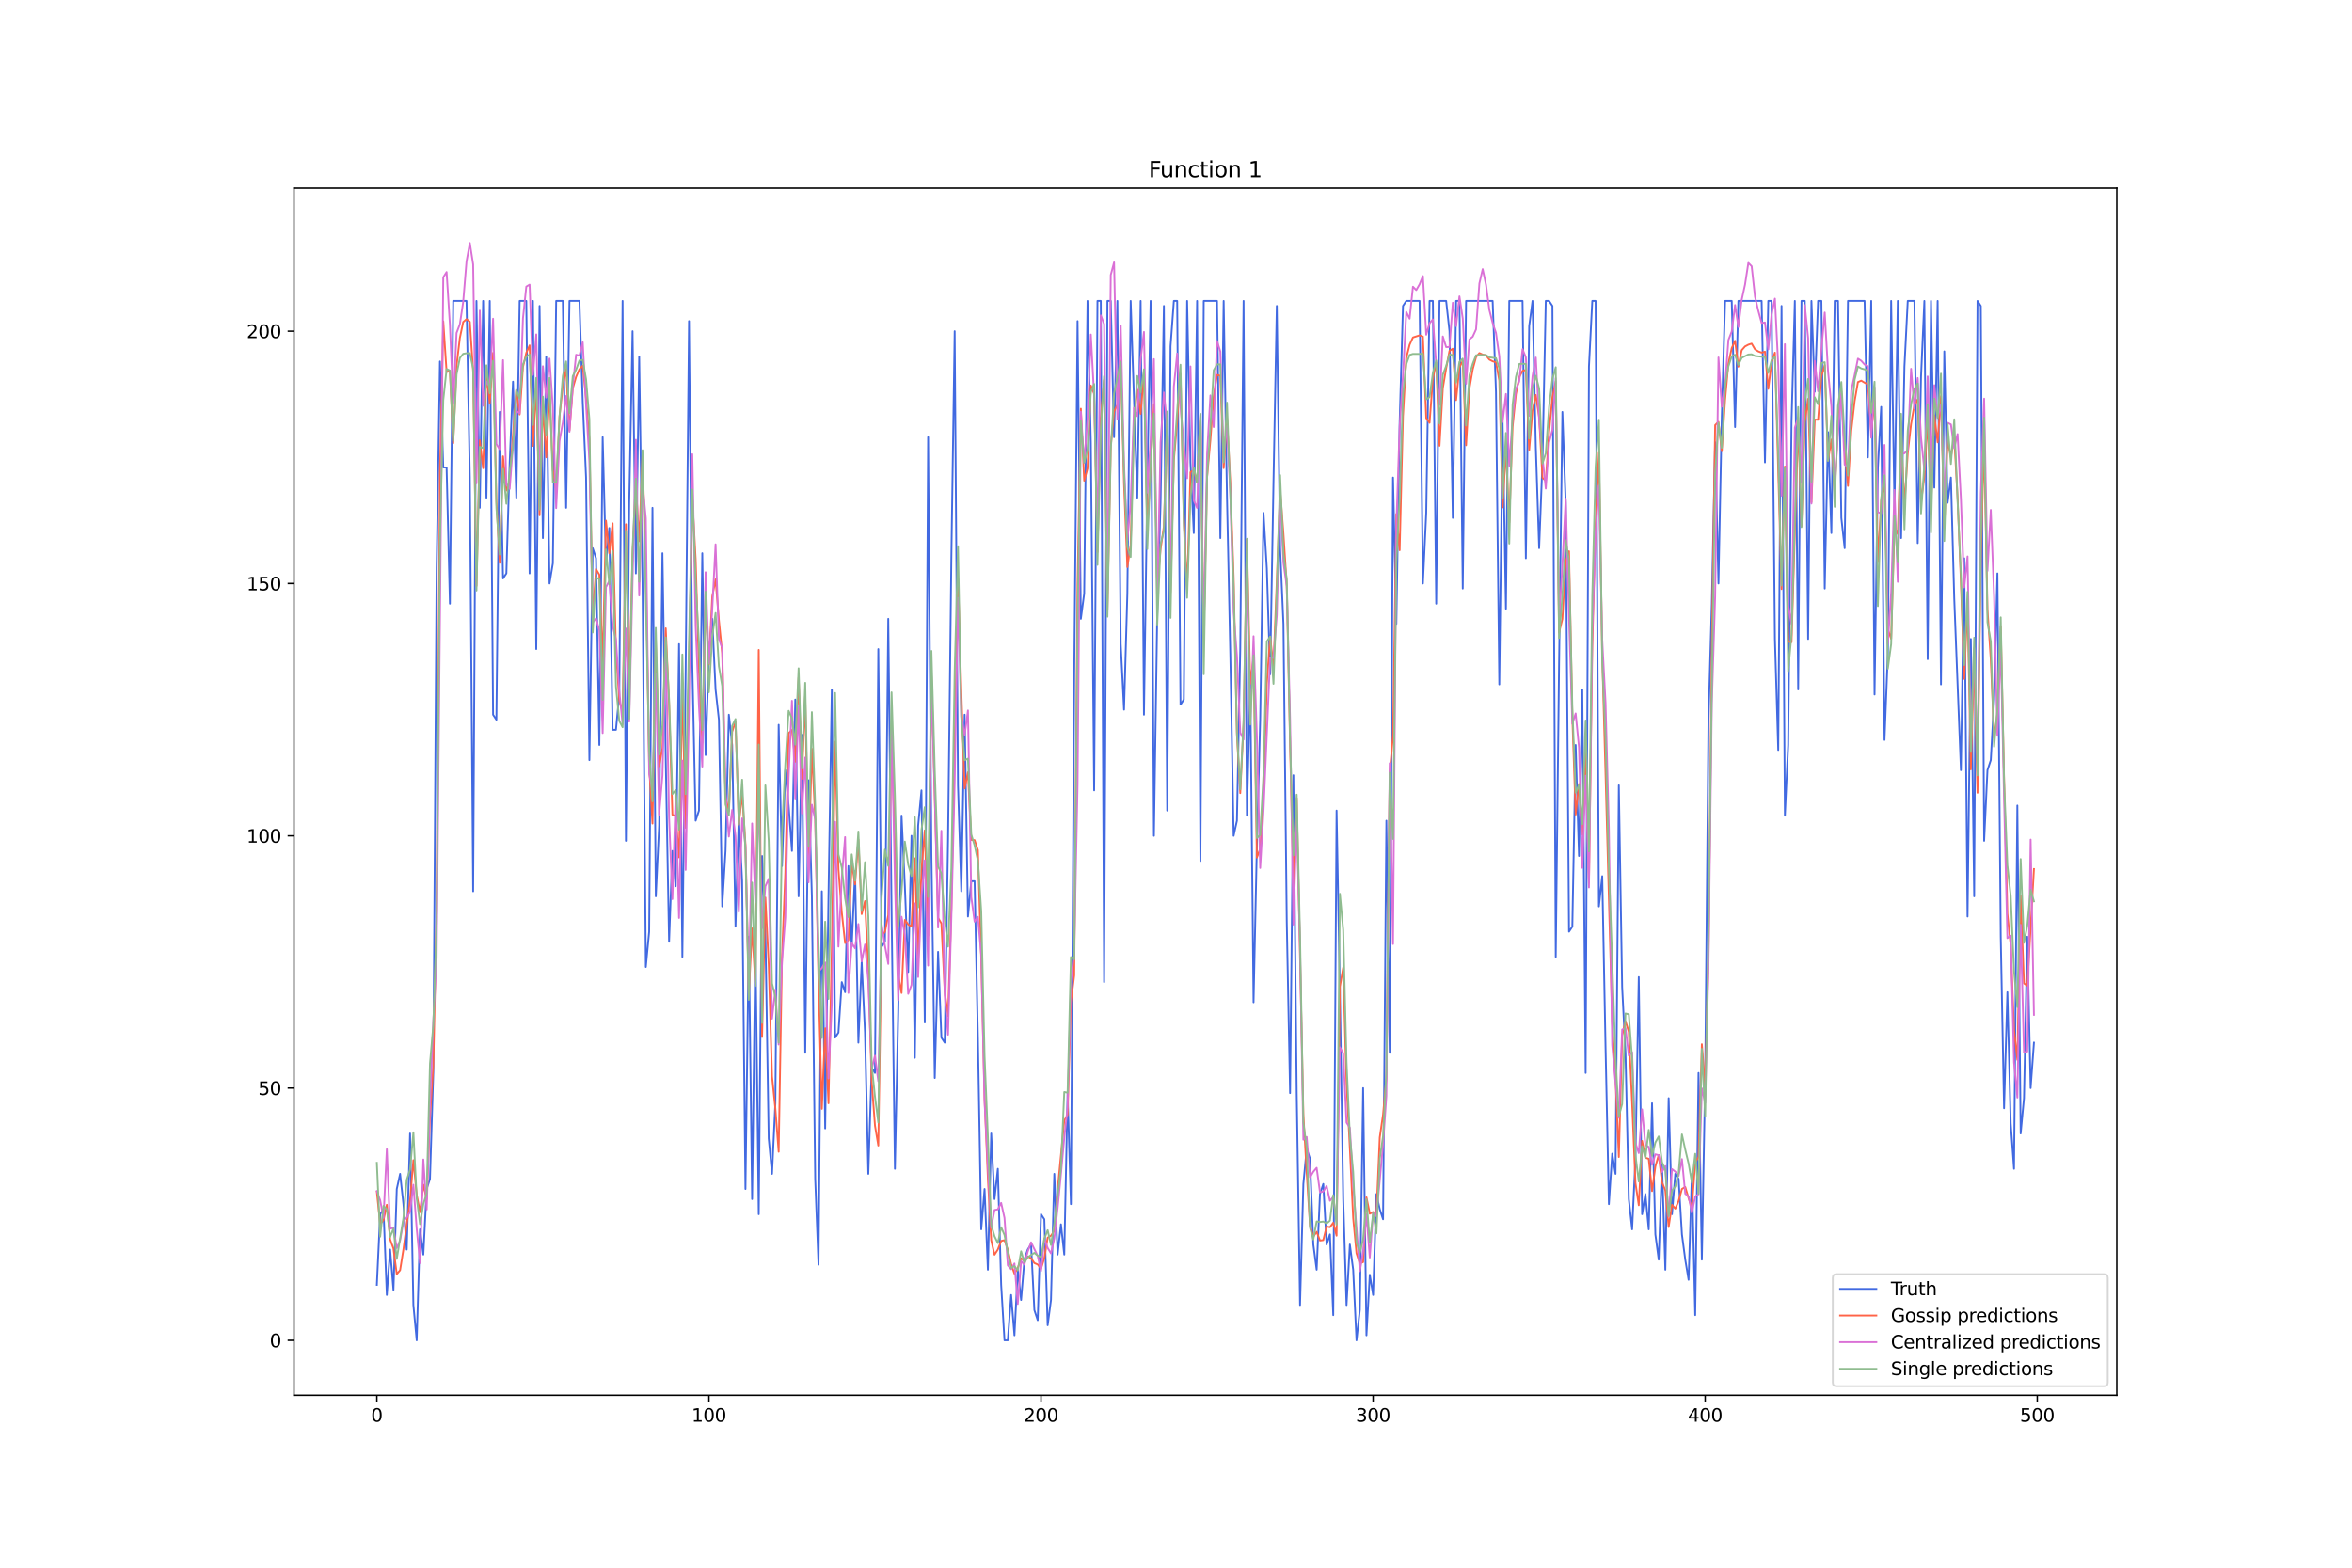 <?xml version="1.0" encoding="utf-8" standalone="no"?>
<!DOCTYPE svg PUBLIC "-//W3C//DTD SVG 1.1//EN"
  "http://www.w3.org/Graphics/SVG/1.1/DTD/svg11.dtd">
<svg xmlns:xlink="http://www.w3.org/1999/xlink" width="1296pt" height="864pt" viewBox="0 0 1296 864" xmlns="http://www.w3.org/2000/svg" version="1.1">
 <defs>
  <style type="text/css">*{stroke-linejoin: round; stroke-linecap: butt}</style>
 </defs>
 <g id="figure_1">
  <g id="patch_1">
   <path d="M 0 864 
L 1296 864 
L 1296 0 
L 0 0 
z
" style="fill: #ffffff"/>
  </g>
  <g id="axes_1">
   <g id="patch_2">
    <path d="M 162 768.96 
L 1166.4 768.96 
L 1166.4 103.68 
L 162 103.68 
z
" style="fill: #ffffff"/>
   </g>
   <g id="matplotlib.axis_1">
    <g id="xtick_1">
     <g id="line2d_1">
      <defs>
       <path id="m5889577399" d="M 0 0 
L 0 3.5 
" style="stroke: #000000; stroke-width: 0.8"/>
      </defs>
      <g>
       <use xlink:href="#m5889577399" x="207.655" y="768.96" style="stroke: #000000; stroke-width: 0.8"/>
      </g>
     </g>
     <g id="text_1">
      <!-- 0 -->
      <g transform="translate(204.473 783.558) scale(0.1 -0.1)">
       <defs>
        <path id="DejaVuSans-30" d="M 2034 4250 
Q 1547 4250 1301 3770 
Q 1056 3291 1056 2328 
Q 1056 1369 1301 889 
Q 1547 409 2034 409 
Q 2525 409 2770 889 
Q 3016 1369 3016 2328 
Q 3016 3291 2770 3770 
Q 2525 4250 2034 4250 
z
M 2034 4750 
Q 2819 4750 3233 4129 
Q 3647 3509 3647 2328 
Q 3647 1150 3233 529 
Q 2819 -91 2034 -91 
Q 1250 -91 836 529 
Q 422 1150 422 2328 
Q 422 3509 836 4129 
Q 1250 4750 2034 4750 
z
" transform="scale(0.016)"/>
       </defs>
       <use xlink:href="#DejaVuSans-30"/>
      </g>
     </g>
    </g>
    <g id="xtick_2">
     <g id="line2d_2">
      <g>
       <use xlink:href="#m5889577399" x="390.639" y="768.96" style="stroke: #000000; stroke-width: 0.8"/>
      </g>
     </g>
     <g id="text_2">
      <!-- 100 -->
      <g transform="translate(381.095 783.558) scale(0.1 -0.1)">
       <defs>
        <path id="DejaVuSans-31" d="M 794 531 
L 1825 531 
L 1825 4091 
L 703 3866 
L 703 4441 
L 1819 4666 
L 2450 4666 
L 2450 531 
L 3481 531 
L 3481 0 
L 794 0 
L 794 531 
z
" transform="scale(0.016)"/>
       </defs>
       <use xlink:href="#DejaVuSans-31"/>
       <use xlink:href="#DejaVuSans-30" x="63.623"/>
       <use xlink:href="#DejaVuSans-30" x="127.246"/>
      </g>
     </g>
    </g>
    <g id="xtick_3">
     <g id="line2d_3">
      <g>
       <use xlink:href="#m5889577399" x="573.623" y="768.96" style="stroke: #000000; stroke-width: 0.8"/>
      </g>
     </g>
     <g id="text_3">
      <!-- 200 -->
      <g transform="translate(564.079 783.558) scale(0.1 -0.1)">
       <defs>
        <path id="DejaVuSans-32" d="M 1228 531 
L 3431 531 
L 3431 0 
L 469 0 
L 469 531 
Q 828 903 1448 1529 
Q 2069 2156 2228 2338 
Q 2531 2678 2651 2914 
Q 2772 3150 2772 3378 
Q 2772 3750 2511 3984 
Q 2250 4219 1831 4219 
Q 1534 4219 1204 4116 
Q 875 4013 500 3803 
L 500 4441 
Q 881 4594 1212 4672 
Q 1544 4750 1819 4750 
Q 2544 4750 2975 4387 
Q 3406 4025 3406 3419 
Q 3406 3131 3298 2873 
Q 3191 2616 2906 2266 
Q 2828 2175 2409 1742 
Q 1991 1309 1228 531 
z
" transform="scale(0.016)"/>
       </defs>
       <use xlink:href="#DejaVuSans-32"/>
       <use xlink:href="#DejaVuSans-30" x="63.623"/>
       <use xlink:href="#DejaVuSans-30" x="127.246"/>
      </g>
     </g>
    </g>
    <g id="xtick_4">
     <g id="line2d_4">
      <g>
       <use xlink:href="#m5889577399" x="756.607" y="768.96" style="stroke: #000000; stroke-width: 0.8"/>
      </g>
     </g>
     <g id="text_4">
      <!-- 300 -->
      <g transform="translate(747.063 783.558) scale(0.1 -0.1)">
       <defs>
        <path id="DejaVuSans-33" d="M 2597 2516 
Q 3050 2419 3304 2112 
Q 3559 1806 3559 1356 
Q 3559 666 3084 287 
Q 2609 -91 1734 -91 
Q 1441 -91 1130 -33 
Q 819 25 488 141 
L 488 750 
Q 750 597 1062 519 
Q 1375 441 1716 441 
Q 2309 441 2620 675 
Q 2931 909 2931 1356 
Q 2931 1769 2642 2001 
Q 2353 2234 1838 2234 
L 1294 2234 
L 1294 2753 
L 1863 2753 
Q 2328 2753 2575 2939 
Q 2822 3125 2822 3475 
Q 2822 3834 2567 4026 
Q 2313 4219 1838 4219 
Q 1578 4219 1281 4162 
Q 984 4106 628 3988 
L 628 4550 
Q 988 4650 1302 4700 
Q 1616 4750 1894 4750 
Q 2613 4750 3031 4423 
Q 3450 4097 3450 3541 
Q 3450 3153 3228 2886 
Q 3006 2619 2597 2516 
z
" transform="scale(0.016)"/>
       </defs>
       <use xlink:href="#DejaVuSans-33"/>
       <use xlink:href="#DejaVuSans-30" x="63.623"/>
       <use xlink:href="#DejaVuSans-30" x="127.246"/>
      </g>
     </g>
    </g>
    <g id="xtick_5">
     <g id="line2d_5">
      <g>
       <use xlink:href="#m5889577399" x="939.591" y="768.96" style="stroke: #000000; stroke-width: 0.8"/>
      </g>
     </g>
     <g id="text_5">
      <!-- 400 -->
      <g transform="translate(930.047 783.558) scale(0.1 -0.1)">
       <defs>
        <path id="DejaVuSans-34" d="M 2419 4116 
L 825 1625 
L 2419 1625 
L 2419 4116 
z
M 2253 4666 
L 3047 4666 
L 3047 1625 
L 3713 1625 
L 3713 1100 
L 3047 1100 
L 3047 0 
L 2419 0 
L 2419 1100 
L 313 1100 
L 313 1709 
L 2253 4666 
z
" transform="scale(0.016)"/>
       </defs>
       <use xlink:href="#DejaVuSans-34"/>
       <use xlink:href="#DejaVuSans-30" x="63.623"/>
       <use xlink:href="#DejaVuSans-30" x="127.246"/>
      </g>
     </g>
    </g>
    <g id="xtick_6">
     <g id="line2d_6">
      <g>
       <use xlink:href="#m5889577399" x="1122.575" y="768.96" style="stroke: #000000; stroke-width: 0.8"/>
      </g>
     </g>
     <g id="text_6">
      <!-- 500 -->
      <g transform="translate(1113.032 783.558) scale(0.1 -0.1)">
       <defs>
        <path id="DejaVuSans-35" d="M 691 4666 
L 3169 4666 
L 3169 4134 
L 1269 4134 
L 1269 2991 
Q 1406 3038 1543 3061 
Q 1681 3084 1819 3084 
Q 2600 3084 3056 2656 
Q 3513 2228 3513 1497 
Q 3513 744 3044 326 
Q 2575 -91 1722 -91 
Q 1428 -91 1123 -41 
Q 819 9 494 109 
L 494 744 
Q 775 591 1075 516 
Q 1375 441 1709 441 
Q 2250 441 2565 725 
Q 2881 1009 2881 1497 
Q 2881 1984 2565 2268 
Q 2250 2553 1709 2553 
Q 1456 2553 1204 2497 
Q 953 2441 691 2322 
L 691 4666 
z
" transform="scale(0.016)"/>
       </defs>
       <use xlink:href="#DejaVuSans-35"/>
       <use xlink:href="#DejaVuSans-30" x="63.623"/>
       <use xlink:href="#DejaVuSans-30" x="127.246"/>
      </g>
     </g>
    </g>
   </g>
   <g id="matplotlib.axis_2">
    <g id="ytick_1">
     <g id="line2d_7">
      <defs>
       <path id="m656c4013e8" d="M 0 0 
L -3.5 0 
" style="stroke: #000000; stroke-width: 0.8"/>
      </defs>
      <g>
       <use xlink:href="#m656c4013e8" x="162" y="738.72" style="stroke: #000000; stroke-width: 0.8"/>
      </g>
     </g>
     <g id="text_7">
      <!-- 0 -->
      <g transform="translate(148.637 742.519) scale(0.1 -0.1)">
       <use xlink:href="#DejaVuSans-30"/>
      </g>
     </g>
    </g>
    <g id="ytick_2">
     <g id="line2d_8">
      <g>
       <use xlink:href="#m656c4013e8" x="162" y="599.674" style="stroke: #000000; stroke-width: 0.8"/>
      </g>
     </g>
     <g id="text_8">
      <!-- 50 -->
      <g transform="translate(142.275 603.474) scale(0.1 -0.1)">
       <use xlink:href="#DejaVuSans-35"/>
       <use xlink:href="#DejaVuSans-30" x="63.623"/>
      </g>
     </g>
    </g>
    <g id="ytick_3">
     <g id="line2d_9">
      <g>
       <use xlink:href="#m656c4013e8" x="162" y="460.629" style="stroke: #000000; stroke-width: 0.8"/>
      </g>
     </g>
     <g id="text_9">
      <!-- 100 -->
      <g transform="translate(135.912 464.428) scale(0.1 -0.1)">
       <use xlink:href="#DejaVuSans-31"/>
       <use xlink:href="#DejaVuSans-30" x="63.623"/>
       <use xlink:href="#DejaVuSans-30" x="127.246"/>
      </g>
     </g>
    </g>
    <g id="ytick_4">
     <g id="line2d_10">
      <g>
       <use xlink:href="#m656c4013e8" x="162" y="321.583" style="stroke: #000000; stroke-width: 0.8"/>
      </g>
     </g>
     <g id="text_10">
      <!-- 150 -->
      <g transform="translate(135.912 325.382) scale(0.1 -0.1)">
       <use xlink:href="#DejaVuSans-31"/>
       <use xlink:href="#DejaVuSans-35" x="63.623"/>
       <use xlink:href="#DejaVuSans-30" x="127.246"/>
      </g>
     </g>
    </g>
    <g id="ytick_5">
     <g id="line2d_11">
      <g>
       <use xlink:href="#m656c4013e8" x="162" y="182.537" style="stroke: #000000; stroke-width: 0.8"/>
      </g>
     </g>
     <g id="text_11">
      <!-- 200 -->
      <g transform="translate(135.912 186.337) scale(0.1 -0.1)">
       <use xlink:href="#DejaVuSans-32"/>
       <use xlink:href="#DejaVuSans-30" x="63.623"/>
       <use xlink:href="#DejaVuSans-30" x="127.246"/>
      </g>
     </g>
    </g>
   </g>
   <g id="line2d_12">
    <path d="M 207.655 708.13 
L 209.484 669.197 
L 211.314 666.416 
L 213.144 713.692 
L 214.974 688.664 
L 216.804 710.911 
L 218.634 655.293 
L 220.463 646.95 
L 222.293 663.635 
L 224.123 688.664 
L 225.953 624.703 
L 227.783 719.254 
L 229.613 738.72 
L 231.442 677.54 
L 233.272 691.444 
L 235.102 655.293 
L 236.932 649.731 
L 238.762 591.332 
L 240.592 313.24 
L 242.422 199.223 
L 244.251 257.622 
L 246.081 257.622 
L 247.911 332.707 
L 249.741 165.852 
L 257.06 165.852 
L 258.89 263.184 
L 260.72 491.219 
L 262.55 165.852 
L 264.38 279.869 
L 266.209 165.852 
L 268.039 274.307 
L 269.869 165.852 
L 271.699 393.887 
L 273.529 396.668 
L 275.359 227.032 
L 277.189 318.802 
L 279.018 316.021 
L 280.848 254.841 
L 282.678 210.346 
L 284.508 274.307 
L 286.338 165.852 
L 289.997 165.852 
L 291.827 316.021 
L 293.657 165.852 
L 295.487 357.735 
L 297.317 168.633 
L 299.147 296.555 
L 300.976 196.442 
L 302.806 321.583 
L 304.636 310.459 
L 306.466 165.852 
L 310.126 165.852 
L 311.956 279.869 
L 313.785 165.852 
L 319.275 165.852 
L 321.105 221.47 
L 322.935 263.184 
L 324.764 418.915 
L 326.594 302.117 
L 328.424 307.678 
L 330.254 410.572 
L 332.084 240.937 
L 333.914 310.459 
L 335.743 290.993 
L 337.573 402.229 
L 339.403 402.229 
L 341.233 382.763 
L 343.063 165.852 
L 344.893 463.41 
L 346.723 277.088 
L 348.552 182.537 
L 350.382 316.021 
L 352.212 196.442 
L 354.042 321.583 
L 355.872 532.932 
L 357.702 513.466 
L 359.531 279.869 
L 361.361 494 
L 363.191 455.067 
L 365.021 304.898 
L 366.851 418.915 
L 368.681 519.028 
L 370.51 468.971 
L 372.34 488.438 
L 374.17 354.954 
L 376 527.371 
L 377.83 368.859 
L 379.66 176.976 
L 381.489 366.078 
L 383.319 452.286 
L 385.149 446.724 
L 386.979 304.898 
L 388.809 416.134 
L 390.639 360.516 
L 392.469 341.049 
L 394.298 379.982 
L 396.128 396.668 
L 397.958 499.561 
L 399.788 468.971 
L 401.618 393.887 
L 403.448 410.572 
L 405.277 510.685 
L 407.107 449.505 
L 408.937 485.657 
L 410.767 655.293 
L 412.597 516.247 
L 414.427 660.854 
L 416.256 519.028 
L 418.086 669.197 
L 419.916 471.752 
L 421.746 513.466 
L 423.576 627.483 
L 425.406 646.95 
L 427.236 608.017 
L 429.065 399.449 
L 430.895 477.314 
L 432.725 424.477 
L 434.555 443.943 
L 436.385 468.971 
L 438.215 385.544 
L 440.044 494 
L 441.874 405.01 
L 443.704 580.208 
L 445.534 430.039 
L 447.364 494 
L 449.194 649.731 
L 451.023 697.006 
L 452.853 491.219 
L 454.683 621.922 
L 456.513 494 
L 458.343 379.982 
L 460.173 571.865 
L 462.003 569.084 
L 463.832 541.275 
L 465.662 546.837 
L 467.492 477.314 
L 469.322 521.809 
L 471.152 480.095 
L 472.982 574.646 
L 474.811 530.152 
L 476.641 569.084 
L 478.471 646.95 
L 480.301 588.551 
L 482.131 591.332 
L 483.961 357.735 
L 485.79 521.809 
L 487.62 519.028 
L 489.45 341.049 
L 491.28 502.342 
L 493.11 644.169 
L 494.94 557.961 
L 496.77 449.505 
L 498.599 488.438 
L 500.429 535.713 
L 502.259 460.629 
L 504.089 582.989 
L 505.919 455.067 
L 507.749 435.6 
L 509.578 563.522 
L 511.408 240.937 
L 513.238 471.752 
L 515.068 594.113 
L 516.898 524.59 
L 518.728 571.865 
L 520.557 574.646 
L 522.387 463.41 
L 524.217 307.678 
L 526.047 182.537 
L 527.877 432.82 
L 529.707 491.219 
L 531.536 393.887 
L 533.366 505.123 
L 535.196 485.657 
L 537.026 485.657 
L 538.856 571.865 
L 540.686 677.54 
L 542.516 655.293 
L 544.345 699.787 
L 546.175 624.703 
L 548.005 660.854 
L 549.835 644.169 
L 551.665 708.13 
L 553.495 738.72 
L 555.324 738.72 
L 557.154 713.692 
L 558.984 735.939 
L 560.814 699.787 
L 562.644 716.473 
L 564.474 694.225 
L 566.303 688.664 
L 568.133 685.883 
L 569.963 722.035 
L 571.793 727.596 
L 573.623 669.197 
L 575.453 671.978 
L 577.283 730.377 
L 579.112 716.473 
L 580.942 646.95 
L 582.772 691.444 
L 584.602 674.759 
L 586.432 691.444 
L 588.262 602.455 
L 590.091 663.635 
L 591.921 371.639 
L 593.751 176.976 
L 595.581 341.049 
L 597.411 327.145 
L 599.241 165.852 
L 601.07 243.717 
L 602.9 435.6 
L 604.73 165.852 
L 606.56 165.852 
L 608.39 541.275 
L 610.22 165.852 
L 612.05 165.852 
L 613.879 240.937 
L 615.709 165.852 
L 617.539 354.954 
L 619.369 391.106 
L 621.199 327.145 
L 623.029 165.852 
L 626.688 274.307 
L 628.518 165.852 
L 630.348 393.887 
L 632.178 265.965 
L 634.008 165.852 
L 635.837 460.629 
L 637.667 338.268 
L 639.497 277.088 
L 641.327 168.633 
L 643.157 446.724 
L 644.987 190.88 
L 646.817 165.852 
L 648.646 165.852 
L 650.476 388.325 
L 652.306 385.544 
L 654.136 165.852 
L 655.966 254.841 
L 657.796 293.774 
L 659.625 165.852 
L 661.455 474.533 
L 663.285 165.852 
L 670.604 165.852 
L 672.434 296.555 
L 674.264 165.852 
L 676.094 274.307 
L 677.924 360.516 
L 679.754 460.629 
L 681.583 452.286 
L 683.413 357.735 
L 685.243 165.852 
L 687.073 449.505 
L 688.903 374.42 
L 690.733 552.399 
L 692.563 466.191 
L 694.392 396.668 
L 696.222 282.65 
L 698.052 313.24 
L 699.882 371.639 
L 701.712 265.965 
L 703.542 168.633 
L 705.371 302.117 
L 707.201 343.83 
L 709.031 507.904 
L 710.861 602.455 
L 712.691 427.258 
L 714.521 602.455 
L 716.35 719.254 
L 718.18 652.512 
L 720.01 633.045 
L 721.84 638.607 
L 723.67 685.883 
L 725.5 699.787 
L 727.33 658.074 
L 729.159 652.512 
L 730.989 685.883 
L 732.819 680.321 
L 734.649 724.815 
L 736.479 446.724 
L 738.309 546.837 
L 740.138 660.854 
L 741.968 719.254 
L 743.798 685.883 
L 745.628 699.787 
L 747.458 738.72 
L 749.288 722.035 
L 751.117 599.674 
L 752.947 735.939 
L 754.777 702.568 
L 756.607 713.692 
L 758.437 658.074 
L 760.267 666.416 
L 762.097 671.978 
L 763.926 452.286 
L 765.756 580.208 
L 767.586 263.184 
L 769.416 343.83 
L 771.246 232.594 
L 773.076 168.633 
L 774.905 165.852 
L 782.225 165.852 
L 784.055 321.583 
L 785.884 282.65 
L 787.714 165.852 
L 789.544 165.852 
L 791.374 332.707 
L 793.204 165.852 
L 796.864 165.852 
L 798.693 182.537 
L 800.523 285.431 
L 802.353 165.852 
L 804.183 165.852 
L 806.013 324.364 
L 807.843 165.852 
L 822.481 165.852 
L 824.311 215.908 
L 826.141 377.201 
L 827.971 232.594 
L 829.801 335.488 
L 831.63 165.852 
L 838.95 165.852 
L 840.78 307.678 
L 842.61 179.756 
L 844.439 165.852 
L 846.269 246.498 
L 848.099 302.117 
L 849.929 254.841 
L 851.759 165.852 
L 853.589 165.852 
L 855.418 168.633 
L 857.248 527.371 
L 859.078 366.078 
L 860.908 227.032 
L 862.738 277.088 
L 864.568 513.466 
L 866.397 510.685 
L 868.227 410.572 
L 870.057 471.752 
L 871.887 379.982 
L 873.717 591.332 
L 875.547 202.004 
L 877.377 165.852 
L 879.206 165.852 
L 881.036 499.561 
L 882.866 482.876 
L 884.696 577.427 
L 886.526 663.635 
L 888.356 635.826 
L 890.185 646.95 
L 892.015 432.82 
L 893.845 544.056 
L 895.675 580.208 
L 897.505 660.854 
L 899.335 677.54 
L 901.164 638.607 
L 902.994 538.494 
L 904.824 669.197 
L 906.654 658.074 
L 908.484 677.54 
L 910.314 608.017 
L 912.144 680.321 
L 913.973 694.225 
L 915.803 641.388 
L 917.633 699.787 
L 919.463 605.236 
L 921.293 669.197 
L 923.123 646.95 
L 924.952 649.731 
L 926.782 680.321 
L 928.612 694.225 
L 930.442 705.349 
L 932.272 646.95 
L 934.102 724.815 
L 935.931 591.332 
L 937.761 694.225 
L 939.591 594.113 
L 941.421 396.668 
L 943.251 332.707 
L 945.081 243.717 
L 946.911 321.583 
L 948.74 229.813 
L 950.57 165.852 
L 954.23 165.852 
L 956.06 235.375 
L 957.89 165.852 
L 970.698 165.852 
L 972.528 254.841 
L 974.358 165.852 
L 976.188 165.852 
L 978.018 352.173 
L 979.848 413.353 
L 981.678 168.633 
L 983.507 449.505 
L 985.337 410.572 
L 987.167 232.594 
L 988.997 165.852 
L 990.827 379.982 
L 992.657 165.852 
L 994.486 165.852 
L 996.316 352.173 
L 998.146 165.852 
L 999.976 215.908 
L 1001.806 165.852 
L 1003.636 165.852 
L 1005.465 324.364 
L 1007.295 238.156 
L 1009.125 293.774 
L 1010.955 165.852 
L 1012.785 165.852 
L 1014.615 285.431 
L 1016.444 302.117 
L 1018.274 165.852 
L 1027.424 165.852 
L 1029.253 252.06 
L 1031.083 165.852 
L 1032.913 382.763 
L 1034.743 257.622 
L 1036.573 224.251 
L 1038.403 407.791 
L 1040.232 360.516 
L 1042.062 165.852 
L 1043.892 279.869 
L 1045.722 165.852 
L 1047.552 296.555 
L 1049.382 202.004 
L 1051.211 165.852 
L 1054.871 165.852 
L 1056.701 299.336 
L 1058.531 207.566 
L 1060.361 165.852 
L 1062.191 363.297 
L 1064.02 165.852 
L 1065.85 268.746 
L 1067.68 165.852 
L 1069.51 377.201 
L 1071.34 193.661 
L 1073.17 277.088 
L 1074.999 263.184 
L 1076.829 329.926 
L 1080.489 424.477 
L 1082.319 307.678 
L 1084.149 505.123 
L 1085.978 352.173 
L 1087.808 494 
L 1089.638 165.852 
L 1091.468 168.633 
L 1093.298 463.41 
L 1095.128 424.477 
L 1096.958 418.915 
L 1098.787 385.544 
L 1100.617 316.021 
L 1102.447 516.247 
L 1104.277 610.798 
L 1106.107 546.837 
L 1107.937 619.141 
L 1109.766 644.169 
L 1111.596 443.943 
L 1113.426 624.703 
L 1115.256 605.236 
L 1117.086 516.247 
L 1118.916 599.674 
L 1120.745 574.646 
L 1120.745 574.646 
" clip-path="url(#pf08d7c4ecf)" style="fill: none; stroke: #4169e1; stroke-linecap: square"/>
   </g>
   <g id="line2d_13">
    <path d="M 207.655 656.785 
L 209.484 674.706 
L 211.314 672.484 
L 213.144 663.995 
L 214.974 683.118 
L 216.804 688.088 
L 218.634 702.183 
L 220.463 700.057 
L 222.293 688.56 
L 225.953 661.29 
L 227.783 639.406 
L 229.613 658.56 
L 231.442 668.054 
L 233.272 652.915 
L 235.102 660.961 
L 236.932 615.534 
L 238.762 587.929 
L 240.592 502.655 
L 242.422 260.9 
L 244.251 177.087 
L 246.081 205.018 
L 247.911 204.584 
L 249.741 244.228 
L 251.571 201.643 
L 253.401 186.202 
L 255.23 177.466 
L 257.06 175.886 
L 258.89 177.318 
L 260.72 204.911 
L 262.55 322.88 
L 264.38 242.666 
L 266.209 258.028 
L 268.039 205.807 
L 269.869 222.307 
L 271.699 194.484 
L 273.529 276.094 
L 275.359 310.174 
L 277.189 251.489 
L 279.018 270.361 
L 280.848 264.776 
L 284.508 214.983 
L 286.338 228.432 
L 288.168 202.276 
L 289.997 194.46 
L 291.827 190.334 
L 293.657 245.769 
L 295.487 213.383 
L 297.317 283.979 
L 299.147 223.511 
L 300.976 252.03 
L 302.806 215.656 
L 304.636 259.036 
L 306.466 270.335 
L 308.296 229.423 
L 310.126 212.702 
L 311.956 203.243 
L 313.785 237.244 
L 315.615 214.025 
L 317.445 207.723 
L 319.275 203.484 
L 321.105 201.561 
L 322.935 219.681 
L 324.764 242.245 
L 326.594 340.777 
L 328.424 313.617 
L 330.254 316.738 
L 332.084 365.66 
L 333.914 286.915 
L 335.743 304.929 
L 337.573 288.421 
L 339.403 357.867 
L 341.233 386.139 
L 343.063 392.281 
L 344.893 288.933 
L 346.723 380.249 
L 348.552 305.425 
L 350.382 267.706 
L 352.212 298.3 
L 354.042 250.973 
L 355.872 311.893 
L 357.702 422.09 
L 359.531 453.87 
L 361.361 354.373 
L 363.191 422.329 
L 365.021 412.416 
L 366.851 346.282 
L 368.681 387.755 
L 370.51 448.997 
L 372.34 449.765 
L 374.17 472.522 
L 376 381.076 
L 377.83 456.272 
L 381.489 274.14 
L 383.319 308.217 
L 385.149 370.191 
L 386.979 409.411 
L 388.809 331.804 
L 390.639 366.186 
L 392.469 328.763 
L 394.298 319.327 
L 396.128 341.782 
L 397.958 360.026 
L 399.788 439.432 
L 401.618 447.095 
L 403.448 403.308 
L 405.277 397.705 
L 407.107 454.578 
L 408.937 437.244 
L 410.767 465.24 
L 412.597 548.074 
L 414.427 511.667 
L 416.256 542.888 
L 418.086 358.191 
L 419.916 571.531 
L 421.746 494.637 
L 423.576 531.676 
L 425.406 593.171 
L 427.236 610.945 
L 429.065 634.778 
L 430.895 527.602 
L 432.725 480.953 
L 434.555 404.069 
L 436.385 402.278 
L 438.215 419.808 
L 440.044 373.391 
L 441.874 429.213 
L 443.704 383.624 
L 445.534 477.616 
L 447.364 412.663 
L 449.194 451.103 
L 451.023 540.733 
L 452.853 611.125 
L 454.683 566.691 
L 456.513 608.059 
L 458.343 524.119 
L 460.173 408.737 
L 462.003 479.078 
L 463.832 502.749 
L 465.662 519.757 
L 467.492 518.128 
L 469.322 475.515 
L 471.152 487.402 
L 472.982 462.725 
L 474.811 503.782 
L 476.641 496.615 
L 478.471 534.098 
L 480.301 595.844 
L 482.131 620.368 
L 483.961 631.361 
L 485.79 515.729 
L 487.62 513.615 
L 489.45 504.371 
L 491.28 405.065 
L 493.11 466.192 
L 494.94 537.504 
L 496.77 547.255 
L 498.599 506.994 
L 500.429 509.484 
L 502.259 510.612 
L 504.089 473.043 
L 505.919 527.717 
L 507.749 479.788 
L 509.578 457.631 
L 511.408 515.623 
L 513.238 372.088 
L 516.898 505.85 
L 518.728 508.919 
L 520.557 546.31 
L 522.387 560.059 
L 524.217 500.517 
L 527.877 318.636 
L 529.707 380.895 
L 531.536 434.52 
L 533.366 425.616 
L 535.196 462.904 
L 537.026 463.013 
L 538.856 468.572 
L 540.686 528.08 
L 542.516 604.927 
L 544.345 649.337 
L 546.175 683.508 
L 548.005 691.521 
L 549.835 688.666 
L 551.665 683.919 
L 553.495 683.498 
L 555.324 688.751 
L 557.154 696.753 
L 558.984 701.959 
L 560.814 698.8 
L 562.644 693.459 
L 564.474 694.896 
L 566.303 692.514 
L 568.133 693.418 
L 569.963 696.128 
L 571.793 696.896 
L 573.623 699.191 
L 575.453 693.368 
L 577.283 682.103 
L 579.112 681.04 
L 580.942 678.396 
L 582.772 655.864 
L 586.432 617.501 
L 588.262 614.433 
L 590.091 552.414 
L 591.921 537.585 
L 593.751 322.303 
L 595.581 225.257 
L 597.411 264.932 
L 599.241 258.213 
L 601.07 212.456 
L 602.9 217.021 
L 604.73 304.246 
L 606.56 230.466 
L 608.39 209.454 
L 610.22 335.961 
L 612.05 246.103 
L 613.879 226.817 
L 615.709 223.064 
L 617.539 198.88 
L 619.369 266.778 
L 621.199 312.524 
L 623.029 300.351 
L 624.858 230.755 
L 626.688 214.777 
L 628.518 228.131 
L 630.348 205.862 
L 632.178 292.307 
L 635.837 222.742 
L 637.667 323.189 
L 639.497 302.683 
L 641.327 290.113 
L 643.157 228.04 
L 644.987 326.365 
L 646.817 253.638 
L 648.646 232.261 
L 650.476 206.145 
L 652.306 286.201 
L 654.136 324.841 
L 655.966 260.246 
L 657.796 259.082 
L 659.625 265.975 
L 661.455 228.428 
L 663.285 351.28 
L 665.115 262.857 
L 666.945 242.696 
L 668.775 218.431 
L 670.604 206.649 
L 672.434 207.046 
L 674.264 257.987 
L 676.094 230.595 
L 677.924 265.69 
L 679.754 318.12 
L 681.583 404.913 
L 683.413 437.113 
L 685.243 398.539 
L 687.073 297.216 
L 688.903 377.001 
L 690.733 362.41 
L 692.563 472.644 
L 694.392 467.783 
L 696.222 437.645 
L 698.052 376.82 
L 699.882 350.928 
L 701.712 367.044 
L 703.542 320.245 
L 705.371 269.892 
L 707.201 294.122 
L 709.031 322.7 
L 710.861 410.353 
L 712.691 488.514 
L 714.521 439.859 
L 718.18 614.107 
L 720.01 646.286 
L 721.84 675.576 
L 723.67 681.611 
L 725.5 678.88 
L 727.33 683.704 
L 729.159 683.469 
L 730.989 675.99 
L 732.819 676.354 
L 734.649 673.913 
L 736.479 681.023 
L 738.309 543.771 
L 740.138 533.297 
L 741.968 596.971 
L 743.798 632.962 
L 745.628 671.302 
L 747.458 690.749 
L 749.288 696.285 
L 751.117 695.595 
L 752.947 659.893 
L 754.777 668.916 
L 756.607 667.956 
L 758.437 669.048 
L 760.267 626.871 
L 762.097 614.256 
L 763.926 594.162 
L 765.756 425.903 
L 767.586 405.565 
L 769.416 283.269 
L 771.246 303.247 
L 773.076 229.395 
L 774.905 197.363 
L 776.735 189.972 
L 778.565 185.978 
L 782.225 184.809 
L 784.055 185.491 
L 785.884 230.432 
L 787.714 233.021 
L 789.544 208.848 
L 791.374 199.754 
L 793.204 245.693 
L 795.034 213.904 
L 796.864 202.978 
L 798.693 193.344 
L 800.523 192.204 
L 802.353 220.525 
L 804.183 202.521 
L 806.013 198.795 
L 807.843 245.392 
L 809.672 214.192 
L 811.502 203.567 
L 813.332 196.802 
L 815.162 194.596 
L 816.992 195.428 
L 818.822 195.846 
L 820.651 198.18 
L 822.481 199.121 
L 824.311 199.707 
L 826.141 209.684 
L 827.971 279.666 
L 829.801 247.637 
L 831.63 287.959 
L 833.46 235.233 
L 835.29 217.371 
L 837.12 207.933 
L 838.95 204.349 
L 840.78 203.926 
L 842.61 248.026 
L 844.439 226.32 
L 846.269 217.681 
L 848.099 229.899 
L 849.929 263.307 
L 851.759 264.973 
L 853.589 237.889 
L 855.418 218.938 
L 857.248 210.194 
L 859.078 348.586 
L 860.908 341.137 
L 862.738 309.526 
L 864.568 303.813 
L 866.397 395.103 
L 868.227 448.94 
L 870.057 432.084 
L 871.887 459.879 
L 873.717 412.985 
L 875.547 486.549 
L 877.377 356.225 
L 879.206 289.186 
L 881.036 249.423 
L 882.866 361.599 
L 884.696 426.783 
L 888.356 563.137 
L 890.185 594.647 
L 892.015 637.656 
L 893.845 570.692 
L 895.675 562.821 
L 897.505 568.656 
L 899.335 607.824 
L 901.164 651.933 
L 902.994 664.242 
L 904.824 628.775 
L 906.654 638.059 
L 908.484 638.646 
L 910.314 656.454 
L 912.144 642.895 
L 913.973 636.531 
L 915.803 651.587 
L 917.633 656.076 
L 919.463 676.252 
L 921.293 663.962 
L 923.123 666.115 
L 924.952 661.913 
L 926.782 655.274 
L 928.612 654.19 
L 930.442 660.33 
L 932.272 665.662 
L 934.102 640.663 
L 935.931 637.577 
L 937.761 575.513 
L 939.591 598.539 
L 941.421 526.483 
L 943.251 357.347 
L 945.081 234.284 
L 946.911 232.468 
L 948.74 248.646 
L 950.57 220.366 
L 952.4 200.125 
L 954.23 191.824 
L 956.06 187.816 
L 957.89 202.082 
L 959.719 193.001 
L 961.549 190.927 
L 963.379 189.958 
L 965.209 189.366 
L 967.039 192.512 
L 968.869 193.686 
L 970.698 194.351 
L 972.528 193.813 
L 974.358 214.317 
L 976.188 199.562 
L 978.018 194.365 
L 981.678 324.649 
L 983.507 257.128 
L 985.337 353.695 
L 987.167 353.92 
L 990.827 233.132 
L 992.657 290.013 
L 994.486 232.687 
L 996.316 219.807 
L 998.146 276.789 
L 999.976 231.246 
L 1001.806 231.35 
L 1003.636 207.362 
L 1005.465 201.221 
L 1007.295 253.82 
L 1009.125 242.226 
L 1010.955 272.497 
L 1012.785 232.516 
L 1014.615 217.804 
L 1016.444 248.001 
L 1018.274 267.8 
L 1020.104 237.401 
L 1021.934 221.096 
L 1023.764 210.573 
L 1025.594 209.804 
L 1027.424 210.913 
L 1029.253 211.799 
L 1031.083 237.791 
L 1032.913 221.144 
L 1034.743 309.847 
L 1036.573 275.972 
L 1038.403 265.987 
L 1040.232 346.827 
L 1042.062 352.047 
L 1043.892 290.371 
L 1045.722 294.334 
L 1047.552 237.447 
L 1049.382 278.758 
L 1051.211 249.676 
L 1053.041 233.674 
L 1054.871 223.158 
L 1056.701 220.122 
L 1058.531 276.839 
L 1060.361 262.68 
L 1062.191 231.204 
L 1064.02 280.156 
L 1065.85 228.865 
L 1067.68 243.789 
L 1069.51 218.309 
L 1071.34 290.848 
L 1073.17 242.538 
L 1074.999 251.934 
L 1076.829 240.98 
L 1078.659 274.484 
L 1080.489 320.743 
L 1082.319 374.168 
L 1084.149 332.65 
L 1085.978 424.048 
L 1087.808 362.697 
L 1089.638 436.917 
L 1091.468 305.382 
L 1093.298 243.687 
L 1095.128 335.825 
L 1096.958 363.525 
L 1098.787 406.563 
L 1100.617 393.398 
L 1102.447 345.323 
L 1104.277 428.905 
L 1106.107 503.524 
L 1107.937 521.022 
L 1109.766 567.498 
L 1111.596 584.101 
L 1113.426 493.551 
L 1115.256 541.997 
L 1117.086 543.209 
L 1120.745 478.951 
L 1120.745 478.951 
" clip-path="url(#pf08d7c4ecf)" style="fill: none; stroke: #ff6347; stroke-linecap: square"/>
   </g>
   <g id="line2d_14">
    <path d="M 207.655 656.447 
L 209.484 661.483 
L 211.314 671.216 
L 213.144 633.357 
L 214.974 677.152 
L 216.804 676.787 
L 218.634 687.893 
L 220.463 683.718 
L 222.293 673.016 
L 224.123 671.074 
L 225.953 667.851 
L 227.783 652.942 
L 229.613 677.383 
L 231.442 696.125 
L 233.272 639.02 
L 235.102 666.62 
L 236.932 608.595 
L 238.762 562.646 
L 240.592 528.168 
L 244.251 152.811 
L 246.081 149.94 
L 247.911 179.078 
L 249.741 222.31 
L 251.571 183.508 
L 253.401 178.683 
L 255.23 166.369 
L 257.06 144.118 
L 258.89 133.92 
L 260.72 145.728 
L 262.55 266.376 
L 264.38 171.183 
L 266.209 223.642 
L 268.039 210.199 
L 269.869 213.232 
L 271.699 175.651 
L 273.529 244.758 
L 275.359 247.634 
L 277.189 198.487 
L 279.018 267.184 
L 280.848 269.469 
L 282.678 245.242 
L 284.508 226.43 
L 286.338 227.817 
L 288.168 175.472 
L 289.997 157.964 
L 291.827 156.868 
L 293.657 206.624 
L 295.487 184.284 
L 297.317 265.209 
L 299.147 201.833 
L 300.976 219.119 
L 302.806 197.652 
L 304.636 224.537 
L 306.466 280.035 
L 308.296 243.032 
L 310.126 232.804 
L 311.956 218.246 
L 313.785 237.961 
L 315.615 212.88 
L 317.445 195.517 
L 319.275 196.005 
L 321.105 188.612 
L 322.935 223.093 
L 324.764 254.021 
L 326.594 343.062 
L 328.424 340.814 
L 330.254 347.355 
L 332.084 404.026 
L 333.914 323.583 
L 335.743 320.13 
L 337.573 344.751 
L 339.403 352.408 
L 341.233 380.692 
L 343.063 399.161 
L 344.893 346.408 
L 346.723 397.667 
L 350.382 242.363 
L 352.212 328.203 
L 354.042 266.469 
L 355.872 285.682 
L 357.702 426.59 
L 359.531 435.747 
L 361.361 371.398 
L 363.191 448.997 
L 365.021 427.525 
L 366.851 354.014 
L 368.681 450.584 
L 370.51 495.517 
L 372.34 438.315 
L 374.17 505.924 
L 376 419.186 
L 377.83 479.438 
L 379.66 391.142 
L 381.489 250.332 
L 383.319 344.757 
L 385.149 389.291 
L 386.979 422.513 
L 388.809 315.363 
L 390.639 365.5 
L 392.469 335.655 
L 394.298 299.99 
L 396.128 352.283 
L 397.958 357.077 
L 399.788 437.495 
L 401.618 461.055 
L 403.448 446.338 
L 405.277 460.709 
L 407.107 502.492 
L 408.937 451.032 
L 410.767 466.155 
L 412.597 545.503 
L 414.427 453.824 
L 416.256 497.337 
L 418.086 442.4 
L 419.916 511.56 
L 421.746 488.381 
L 423.576 484.322 
L 425.406 561.427 
L 427.236 545.388 
L 429.065 575.661 
L 430.895 529.985 
L 432.725 505.711 
L 434.555 428.419 
L 436.385 386.228 
L 438.215 440.079 
L 440.044 389.032 
L 441.874 448.289 
L 443.704 417.477 
L 445.534 486.304 
L 447.364 443.466 
L 449.194 451.673 
L 451.023 535.364 
L 452.853 533.52 
L 454.683 530.427 
L 456.513 594.384 
L 458.343 553.105 
L 460.173 452.919 
L 462.003 521.694 
L 463.832 483.919 
L 465.662 461.334 
L 467.492 547.236 
L 469.322 519.643 
L 471.152 522.631 
L 472.982 509.259 
L 474.811 529.84 
L 476.641 520.553 
L 478.471 540.696 
L 480.301 589.269 
L 482.131 581.808 
L 483.961 595.896 
L 485.79 509.492 
L 487.62 521.259 
L 489.45 531.237 
L 491.28 399.807 
L 493.11 485.184 
L 494.94 551.251 
L 496.77 505.241 
L 498.599 515.127 
L 500.429 547.722 
L 502.259 542.818 
L 504.089 497.868 
L 505.919 538.454 
L 507.749 493.671 
L 509.578 474.173 
L 511.408 532.141 
L 513.238 373.9 
L 515.068 437.635 
L 516.898 511.188 
L 518.728 457.849 
L 520.557 548.491 
L 522.387 570.266 
L 524.217 505.557 
L 526.047 431.03 
L 527.877 329.487 
L 529.707 395.084 
L 531.536 405.125 
L 533.366 391.556 
L 535.196 494.382 
L 537.026 507.974 
L 538.856 505.314 
L 540.686 526.234 
L 542.516 607.259 
L 544.345 643.286 
L 546.175 676.681 
L 548.005 666.865 
L 549.835 666.524 
L 551.665 662.96 
L 553.495 671.23 
L 555.324 697.369 
L 557.154 699.528 
L 558.984 696.347 
L 560.814 718.684 
L 562.644 695.021 
L 564.474 696.968 
L 566.303 689.791 
L 568.133 684.668 
L 571.793 692.218 
L 573.623 700.478 
L 575.453 682.654 
L 577.283 687.776 
L 579.112 690.804 
L 580.942 682.474 
L 582.772 665.856 
L 584.602 647.151 
L 586.432 627.163 
L 588.262 610.262 
L 590.091 541.407 
L 591.921 523.896 
L 593.751 432.562 
L 595.581 226.919 
L 597.411 255.008 
L 599.241 231.102 
L 601.07 184.368 
L 602.9 218.213 
L 604.73 294.988 
L 606.56 173.81 
L 608.39 178.539 
L 610.22 324.871 
L 612.05 151.533 
L 613.879 144.591 
L 615.709 231.245 
L 617.539 179.364 
L 619.369 255.532 
L 621.199 298.051 
L 623.029 277.115 
L 624.858 224.844 
L 626.688 229.351 
L 628.518 197.844 
L 630.348 182.93 
L 632.178 271.523 
L 634.008 242.798 
L 635.837 197.935 
L 637.667 331.694 
L 639.497 243.824 
L 641.327 216.309 
L 643.157 234.587 
L 644.987 321.892 
L 646.817 213.099 
L 648.646 194.855 
L 650.476 223.864 
L 652.306 244.569 
L 654.136 263.595 
L 655.966 201.955 
L 657.796 275.767 
L 659.625 279.932 
L 661.455 230.53 
L 663.285 351.181 
L 665.115 250.275 
L 666.945 217.918 
L 668.775 235.351 
L 670.604 187.934 
L 672.434 193.717 
L 674.264 251.187 
L 676.094 234.75 
L 677.924 272.113 
L 679.754 337.518 
L 681.583 361.277 
L 683.413 403.763 
L 685.243 407.586 
L 687.073 314.792 
L 688.903 399.106 
L 690.733 350.637 
L 692.563 405.951 
L 694.392 478.374 
L 696.222 447.043 
L 699.882 362.323 
L 701.712 362.671 
L 703.542 339.177 
L 705.371 273.622 
L 707.201 310.145 
L 709.031 323.185 
L 710.861 396.448 
L 712.691 509.595 
L 714.521 451.807 
L 716.35 521.935 
L 718.18 628.119 
L 720.01 626.593 
L 721.84 648.855 
L 723.67 645.792 
L 725.5 643.613 
L 727.33 657.002 
L 729.159 656.742 
L 730.989 653.618 
L 732.819 661.77 
L 734.649 659.657 
L 736.479 673.463 
L 738.309 577.203 
L 740.138 580.518 
L 741.968 618.705 
L 743.798 621.531 
L 745.628 652.766 
L 749.288 700.609 
L 751.117 689.557 
L 752.947 669.271 
L 754.777 693.088 
L 756.607 668.584 
L 758.437 670.278 
L 762.097 630.628 
L 763.926 604.008 
L 765.756 420.657 
L 767.586 520.272 
L 769.416 290.086 
L 771.246 234.962 
L 773.076 207.06 
L 774.905 171.934 
L 776.735 175.621 
L 778.565 158.009 
L 780.395 159.872 
L 782.225 156.656 
L 784.055 152.17 
L 785.884 184.47 
L 787.714 178.148 
L 789.544 176.025 
L 791.374 200.998 
L 793.204 223.196 
L 795.034 185.42 
L 796.864 191.29 
L 798.693 191.234 
L 800.523 166.864 
L 802.353 179.705 
L 804.183 163.334 
L 806.013 175.546 
L 807.843 211.513 
L 809.672 187.035 
L 811.502 185.548 
L 813.332 181.518 
L 815.162 156.222 
L 816.992 148.321 
L 818.822 156.905 
L 820.651 170.782 
L 822.481 177.985 
L 824.311 183.451 
L 826.141 196.343 
L 827.971 232.595 
L 829.801 217.115 
L 831.63 256.763 
L 833.46 230.388 
L 835.29 214.507 
L 837.12 210.286 
L 838.95 192.441 
L 840.78 196.966 
L 842.61 229.198 
L 844.439 207.391 
L 846.269 197.061 
L 848.099 231.485 
L 849.929 252.011 
L 851.759 269.257 
L 853.589 243.868 
L 855.418 236.952 
L 857.248 208.498 
L 859.078 342.307 
L 860.908 311.686 
L 862.738 274.82 
L 864.568 340.111 
L 866.397 398.878 
L 868.227 393.202 
L 870.057 411.861 
L 871.887 478.323 
L 873.717 427.48 
L 875.547 489.102 
L 877.377 348.728 
L 879.206 293.049 
L 881.036 267.73 
L 882.866 352.884 
L 884.696 387.521 
L 886.526 456.303 
L 888.356 575.984 
L 890.185 596.658 
L 892.015 616.035 
L 893.845 567.415 
L 895.675 566.627 
L 897.505 581.759 
L 899.335 579.902 
L 901.164 629.9 
L 902.994 635.492 
L 904.824 611.406 
L 906.654 631.047 
L 908.484 632.091 
L 910.314 641.919 
L 912.144 636.172 
L 913.973 636.656 
L 915.803 645.91 
L 917.633 642.655 
L 919.463 670.492 
L 921.293 644.302 
L 923.123 645.737 
L 924.952 648.069 
L 926.782 638.823 
L 928.612 657.937 
L 930.442 659.402 
L 932.272 668.354 
L 934.102 659.414 
L 935.931 658.177 
L 937.761 599.824 
L 939.591 607.756 
L 941.421 531.315 
L 943.251 387.737 
L 945.081 328.708 
L 946.911 197.008 
L 948.74 224.151 
L 950.57 211.942 
L 952.4 187.378 
L 954.23 182.702 
L 956.06 168.131 
L 957.89 180.233 
L 959.719 165.26 
L 961.549 156.858 
L 963.379 144.897 
L 965.209 146.731 
L 967.039 163.509 
L 968.869 171.305 
L 970.698 178.014 
L 972.528 177.711 
L 974.358 192.564 
L 976.188 173.274 
L 978.018 164.584 
L 979.848 201.407 
L 981.678 273.198 
L 983.507 189.671 
L 985.337 333.66 
L 987.167 343.987 
L 988.997 235.685 
L 990.827 230.111 
L 992.657 266.068 
L 994.486 168.174 
L 996.316 186.329 
L 998.146 277.52 
L 999.976 198.879 
L 1001.806 215.615 
L 1003.636 192.448 
L 1005.465 172.243 
L 1007.295 204.689 
L 1009.125 223.919 
L 1010.955 267.577 
L 1012.785 238.529 
L 1014.615 215.727 
L 1016.444 256.113 
L 1018.274 257.341 
L 1020.104 215.255 
L 1021.934 206.74 
L 1023.764 197.67 
L 1025.594 198.84 
L 1027.424 200.897 
L 1029.253 201.824 
L 1031.083 241.225 
L 1032.913 213.436 
L 1034.743 282.226 
L 1036.573 283.025 
L 1038.403 245.22 
L 1040.232 354.925 
L 1042.062 326.618 
L 1043.892 270.051 
L 1045.722 320.689 
L 1047.552 250.197 
L 1049.382 249.869 
L 1051.211 247.972 
L 1053.041 203.255 
L 1054.871 225.247 
L 1056.701 208.336 
L 1058.531 240.984 
L 1060.361 259.134 
L 1062.191 207.483 
L 1064.02 263.605 
L 1065.85 212.269 
L 1067.68 230.05 
L 1069.51 223.138 
L 1071.34 276.899 
L 1073.17 233.015 
L 1074.999 233.904 
L 1076.829 247.033 
L 1078.659 239.222 
L 1080.489 274.903 
L 1082.319 323.769 
L 1084.149 306.661 
L 1085.978 408.157 
L 1087.808 357.215 
L 1089.638 420.681 
L 1091.468 271.989 
L 1093.298 219.701 
L 1095.128 314.642 
L 1096.958 281.032 
L 1098.787 329.04 
L 1100.617 405.515 
L 1102.447 354.728 
L 1104.277 439.863 
L 1106.107 517.052 
L 1107.937 515.673 
L 1109.766 585.491 
L 1111.596 604.907 
L 1113.426 509.68 
L 1115.256 580.132 
L 1117.086 579.538 
L 1118.916 462.717 
L 1120.745 559.302 
L 1120.745 559.302 
" clip-path="url(#pf08d7c4ecf)" style="fill: none; stroke: #da70d6; stroke-linecap: square"/>
   </g>
   <g id="line2d_15">
    <path d="M 207.655 640.846 
L 209.484 681.567 
L 211.314 664.622 
L 213.144 666.447 
L 214.974 681.722 
L 216.804 677.155 
L 218.634 693.824 
L 222.293 671.309 
L 224.123 650.305 
L 225.953 644.589 
L 227.783 624.04 
L 229.613 660.36 
L 231.442 674.667 
L 233.272 663.599 
L 235.102 657.681 
L 236.932 586.16 
L 238.762 565.085 
L 240.592 508.727 
L 242.422 298.88 
L 244.251 220.577 
L 246.081 203.382 
L 247.911 204.202 
L 249.741 243.038 
L 251.571 206.374 
L 253.401 197.309 
L 255.23 194.993 
L 257.06 194.699 
L 258.89 194.664 
L 260.72 203.069 
L 262.55 325.483 
L 264.38 246.273 
L 266.209 246.948 
L 268.039 201.305 
L 269.869 216.714 
L 271.699 198.825 
L 273.529 279.938 
L 275.359 305.583 
L 277.189 258.42 
L 279.018 277.64 
L 280.848 259.85 
L 282.678 246.152 
L 284.508 214.93 
L 286.338 219.609 
L 288.168 200.775 
L 289.997 196.596 
L 291.827 195.414 
L 293.657 234.172 
L 295.487 208.254 
L 297.317 280.789 
L 299.147 218.581 
L 300.976 239.945 
L 302.806 208.266 
L 304.636 265.779 
L 306.466 265.792 
L 308.296 229.888 
L 310.126 207.29 
L 311.956 199.207 
L 313.785 227.641 
L 315.615 207.281 
L 317.445 203.753 
L 319.275 198.696 
L 321.105 198.301 
L 322.935 209.026 
L 324.764 231.011 
L 326.594 348.594 
L 328.424 318.159 
L 330.254 319.259 
L 332.084 385.688 
L 333.914 302.816 
L 335.743 322.111 
L 337.573 303.759 
L 339.403 378.142 
L 341.233 397.323 
L 343.063 400.805 
L 344.893 292.527 
L 346.723 396.129 
L 348.552 302.648 
L 350.382 263.777 
L 352.212 320.636 
L 354.042 248.113 
L 357.702 413.405 
L 359.531 441.64 
L 361.361 346.028 
L 363.191 415.848 
L 365.021 399.719 
L 366.851 351.286 
L 368.681 385.278 
L 370.51 437.621 
L 372.34 435.409 
L 374.17 457.266 
L 376 360.691 
L 377.83 437.624 
L 381.489 269.8 
L 383.319 320.209 
L 385.149 354.375 
L 386.979 402.318 
L 388.809 326.076 
L 390.639 381.535 
L 392.469 350.847 
L 394.298 337.829 
L 396.128 367.181 
L 397.958 378.089 
L 399.788 443.296 
L 401.618 449.476 
L 403.448 400.056 
L 405.277 396.274 
L 407.107 454.403 
L 408.937 429.717 
L 410.767 469.175 
L 412.597 551.077 
L 414.427 486.397 
L 416.256 543.411 
L 418.086 410.342 
L 419.916 563.759 
L 421.746 432.831 
L 423.576 463.335 
L 425.406 541.969 
L 427.236 549.307 
L 429.065 574.657 
L 430.895 458.757 
L 432.725 421.039 
L 434.555 391.753 
L 436.385 395.913 
L 438.215 410.374 
L 440.044 368.311 
L 441.874 423.46 
L 443.704 376.328 
L 445.534 466.666 
L 447.364 392.481 
L 449.194 443.919 
L 451.023 519.9 
L 452.853 572.046 
L 454.683 507.965 
L 456.513 550.562 
L 460.173 381.912 
L 462.003 470.868 
L 463.832 478.089 
L 465.662 495.025 
L 467.492 505.422 
L 469.322 470.872 
L 471.152 485.426 
L 472.982 458.264 
L 474.811 502.005 
L 476.641 475.167 
L 478.471 504.762 
L 480.301 586.716 
L 482.131 604.41 
L 483.961 618.659 
L 485.79 494.706 
L 487.62 468.224 
L 489.45 477.189 
L 491.28 381.58 
L 493.11 438.642 
L 494.94 510.294 
L 496.77 491.191 
L 498.599 463.829 
L 500.429 476.502 
L 502.259 482.833 
L 504.089 450.404 
L 505.919 500.057 
L 507.749 457.347 
L 509.578 444.866 
L 511.408 494.345 
L 513.238 358.751 
L 515.068 424.511 
L 516.898 477.57 
L 518.728 481.308 
L 520.557 506.535 
L 522.387 521.697 
L 524.217 478.537 
L 526.047 370.088 
L 527.877 301.046 
L 529.707 395.762 
L 531.536 418.968 
L 533.366 418.103 
L 535.196 459.903 
L 537.026 465.916 
L 538.856 474.335 
L 540.686 502.154 
L 542.516 581.883 
L 544.345 626.432 
L 546.175 675.027 
L 548.005 681.323 
L 549.835 685.103 
L 551.665 676.382 
L 553.495 680.614 
L 555.324 690.281 
L 557.154 698.81 
L 558.984 697.81 
L 560.814 700.141 
L 562.644 689.632 
L 564.474 695.876 
L 566.303 692.906 
L 569.963 690.504 
L 571.793 692.047 
L 573.623 692.872 
L 575.453 682.608 
L 577.283 677.986 
L 579.112 686.182 
L 580.942 674.492 
L 584.602 643.924 
L 586.432 601.843 
L 588.262 602.21 
L 590.091 527.484 
L 591.921 528.708 
L 593.751 342.948 
L 595.581 232.039 
L 597.411 255.049 
L 599.241 247.984 
L 601.07 216.101 
L 602.9 211.632 
L 604.73 311.295 
L 606.56 236.382 
L 608.39 207.344 
L 610.22 339.888 
L 612.05 248.325 
L 613.879 216.824 
L 617.539 199.418 
L 619.369 259.774 
L 621.199 301.484 
L 623.029 306.986 
L 624.858 235.812 
L 626.688 207.201 
L 628.518 216.34 
L 630.348 203.524 
L 632.178 302.62 
L 634.008 256.094 
L 635.837 227.971 
L 637.667 344.277 
L 639.497 299.922 
L 641.327 292.652 
L 643.157 226.825 
L 644.987 340.532 
L 646.817 251.853 
L 650.476 200.993 
L 652.306 289.245 
L 654.136 329.476 
L 655.966 274.259 
L 657.796 257.599 
L 659.625 265.817 
L 661.455 228.012 
L 663.285 371.591 
L 665.115 262.764 
L 666.945 234.916 
L 668.775 204.048 
L 670.604 200.866 
L 672.434 200.786 
L 674.264 254.81 
L 676.094 221.897 
L 679.754 323.004 
L 681.583 403.725 
L 683.413 435.023 
L 685.243 397.54 
L 687.073 296.916 
L 688.903 399.343 
L 690.733 361.15 
L 692.563 461.865 
L 694.392 460.084 
L 696.222 426.861 
L 698.052 353.482 
L 699.882 350.84 
L 701.712 376.883 
L 703.542 325.454 
L 705.371 261.858 
L 707.201 304.966 
L 709.031 319.287 
L 710.861 408.348 
L 712.691 471.378 
L 714.521 437.951 
L 716.35 515.766 
L 718.18 618.563 
L 720.01 632.635 
L 721.84 676.633 
L 723.67 683.127 
L 725.5 673.169 
L 727.33 673.493 
L 729.159 673.24 
L 730.989 674.252 
L 732.819 672.783 
L 734.649 658.683 
L 736.479 674.948 
L 738.309 492.578 
L 740.138 512.492 
L 741.968 585.36 
L 743.798 626.058 
L 745.628 645.824 
L 747.458 684.681 
L 749.288 690.354 
L 751.117 682.922 
L 752.947 660.974 
L 754.777 684.767 
L 756.607 668.646 
L 758.437 679.749 
L 760.267 638.674 
L 762.097 626.149 
L 763.926 590.534 
L 765.756 425.844 
L 767.586 462.394 
L 769.416 309.73 
L 771.246 274.527 
L 773.076 217.321 
L 774.905 200.7 
L 776.735 195.629 
L 778.565 195.057 
L 782.225 195.093 
L 784.055 194.894 
L 785.884 220.124 
L 787.714 218.887 
L 789.544 205.597 
L 791.374 198.707 
L 793.204 233.374 
L 795.034 206.518 
L 796.864 201.639 
L 798.693 195.369 
L 800.523 195.686 
L 802.353 210.9 
L 804.183 199.385 
L 806.013 197.668 
L 807.843 234.472 
L 809.672 206.78 
L 811.502 200.477 
L 813.332 195.809 
L 815.162 195.663 
L 818.822 195.669 
L 820.651 196.936 
L 824.311 197.394 
L 826.141 202.979 
L 827.971 274.389 
L 829.801 238.617 
L 831.63 299.583 
L 833.46 223.112 
L 835.29 207.788 
L 837.12 200.599 
L 838.95 200.475 
L 840.78 200.587 
L 842.61 241.712 
L 844.439 214.19 
L 846.269 207.07 
L 848.099 214.112 
L 849.929 255.518 
L 851.759 249.818 
L 853.589 224.128 
L 855.418 208.777 
L 857.248 202.389 
L 859.078 351.652 
L 860.908 328.245 
L 862.738 297.72 
L 864.568 308.896 
L 866.397 389.986 
L 868.227 436.87 
L 870.057 432.707 
L 871.887 454.225 
L 873.717 397.081 
L 875.547 469.228 
L 877.377 328.52 
L 879.206 257.123 
L 881.036 231.323 
L 882.866 364.782 
L 884.696 407.501 
L 886.526 478.779 
L 888.356 529.004 
L 890.185 582.899 
L 892.015 615.274 
L 893.845 608.425 
L 895.675 558.559 
L 897.505 559.002 
L 899.335 583.409 
L 901.164 636.641 
L 902.994 651.174 
L 904.824 631.733 
L 906.654 638.252 
L 908.484 622.733 
L 910.314 637.018 
L 912.144 629.653 
L 913.973 626.336 
L 915.803 640.441 
L 917.633 644.872 
L 919.463 670.204 
L 921.293 656.232 
L 923.123 653.952 
L 924.952 646.476 
L 926.782 625.207 
L 928.612 633.588 
L 930.442 641.245 
L 932.272 651.783 
L 934.102 635.881 
L 935.931 657.876 
L 937.761 578.039 
L 939.591 615.261 
L 941.421 512.576 
L 943.251 378.686 
L 945.081 260.963 
L 946.911 233.132 
L 948.74 246.821 
L 950.57 212.559 
L 952.4 201.889 
L 954.23 196.344 
L 956.06 195.538 
L 957.89 201.136 
L 959.719 197.223 
L 963.379 195.373 
L 965.209 195.281 
L 967.039 196.208 
L 970.698 196.622 
L 972.528 196.639 
L 974.358 205.516 
L 976.188 198.519 
L 978.018 196.428 
L 979.848 250.037 
L 981.678 322.667 
L 983.507 258.044 
L 985.337 369.981 
L 987.167 349.766 
L 990.827 224.335 
L 992.657 290.522 
L 994.486 221.482 
L 996.316 208.865 
L 998.146 265.548 
L 999.976 218.956 
L 1001.806 222.809 
L 1003.636 200.093 
L 1005.465 199.635 
L 1007.295 254.02 
L 1009.125 229.14 
L 1010.955 279.323 
L 1012.785 223.69 
L 1014.615 210.547 
L 1016.444 241.197 
L 1018.274 262.117 
L 1020.104 230 
L 1021.934 209.3 
L 1023.764 201.984 
L 1025.594 203.054 
L 1027.424 203.55 
L 1029.253 204.315 
L 1031.083 227.503 
L 1032.913 210.403 
L 1034.743 334.048 
L 1036.573 274.475 
L 1038.403 261.955 
L 1040.232 368.556 
L 1042.062 354.992 
L 1043.892 284.38 
L 1045.722 309.901 
L 1047.552 228.004 
L 1049.382 291.757 
L 1051.211 237.324 
L 1053.041 222.733 
L 1054.871 214.32 
L 1056.701 211.343 
L 1058.531 282.979 
L 1060.361 255.912 
L 1062.191 222.724 
L 1064.02 293.477 
L 1065.85 219.741 
L 1067.68 230.347 
L 1069.51 205.933 
L 1071.34 298.175 
L 1073.17 233.61 
L 1074.999 255.738 
L 1076.829 231.089 
L 1078.659 276.034 
L 1080.489 317.065 
L 1082.319 366.519 
L 1084.149 326.187 
L 1085.978 414.414 
L 1087.808 351.45 
L 1089.638 427.342 
L 1091.468 298.295 
L 1093.298 230.229 
L 1095.128 342.93 
L 1096.958 353.512 
L 1098.787 411.52 
L 1100.617 391.26 
L 1102.447 340.231 
L 1104.277 430.205 
L 1106.107 476.761 
L 1107.937 493.62 
L 1109.766 535.044 
L 1111.596 555.035 
L 1113.426 473.451 
L 1115.256 519.614 
L 1117.086 510.178 
L 1118.916 490.431 
L 1120.745 496.759 
L 1120.745 496.759 
" clip-path="url(#pf08d7c4ecf)" style="fill: none; stroke: #8fbc8f; stroke-linecap: square"/>
   </g>
   <g id="patch_3">
    <path d="M 162 768.96 
L 162 103.68 
" style="fill: none; stroke: #000000; stroke-width: 0.8; stroke-linejoin: miter; stroke-linecap: square"/>
   </g>
   <g id="patch_4">
    <path d="M 1166.4 768.96 
L 1166.4 103.68 
" style="fill: none; stroke: #000000; stroke-width: 0.8; stroke-linejoin: miter; stroke-linecap: square"/>
   </g>
   <g id="patch_5">
    <path d="M 162 768.96 
L 1166.4 768.96 
" style="fill: none; stroke: #000000; stroke-width: 0.8; stroke-linejoin: miter; stroke-linecap: square"/>
   </g>
   <g id="patch_6">
    <path d="M 162 103.68 
L 1166.4 103.68 
" style="fill: none; stroke: #000000; stroke-width: 0.8; stroke-linejoin: miter; stroke-linecap: square"/>
   </g>
   <g id="text_12">
    <!-- Function 1 -->
    <g transform="translate(632.958 97.68) scale(0.12 -0.12)">
     <defs>
      <path id="DejaVuSans-46" d="M 628 4666 
L 3309 4666 
L 3309 4134 
L 1259 4134 
L 1259 2759 
L 3109 2759 
L 3109 2228 
L 1259 2228 
L 1259 0 
L 628 0 
L 628 4666 
z
" transform="scale(0.016)"/>
      <path id="DejaVuSans-75" d="M 544 1381 
L 544 3500 
L 1119 3500 
L 1119 1403 
Q 1119 906 1312 657 
Q 1506 409 1894 409 
Q 2359 409 2629 706 
Q 2900 1003 2900 1516 
L 2900 3500 
L 3475 3500 
L 3475 0 
L 2900 0 
L 2900 538 
Q 2691 219 2414 64 
Q 2138 -91 1772 -91 
Q 1169 -91 856 284 
Q 544 659 544 1381 
z
M 1991 3584 
L 1991 3584 
z
" transform="scale(0.016)"/>
      <path id="DejaVuSans-6e" d="M 3513 2113 
L 3513 0 
L 2938 0 
L 2938 2094 
Q 2938 2591 2744 2837 
Q 2550 3084 2163 3084 
Q 1697 3084 1428 2787 
Q 1159 2491 1159 1978 
L 1159 0 
L 581 0 
L 581 3500 
L 1159 3500 
L 1159 2956 
Q 1366 3272 1645 3428 
Q 1925 3584 2291 3584 
Q 2894 3584 3203 3211 
Q 3513 2838 3513 2113 
z
" transform="scale(0.016)"/>
      <path id="DejaVuSans-63" d="M 3122 3366 
L 3122 2828 
Q 2878 2963 2633 3030 
Q 2388 3097 2138 3097 
Q 1578 3097 1268 2742 
Q 959 2388 959 1747 
Q 959 1106 1268 751 
Q 1578 397 2138 397 
Q 2388 397 2633 464 
Q 2878 531 3122 666 
L 3122 134 
Q 2881 22 2623 -34 
Q 2366 -91 2075 -91 
Q 1284 -91 818 406 
Q 353 903 353 1747 
Q 353 2603 823 3093 
Q 1294 3584 2113 3584 
Q 2378 3584 2631 3529 
Q 2884 3475 3122 3366 
z
" transform="scale(0.016)"/>
      <path id="DejaVuSans-74" d="M 1172 4494 
L 1172 3500 
L 2356 3500 
L 2356 3053 
L 1172 3053 
L 1172 1153 
Q 1172 725 1289 603 
Q 1406 481 1766 481 
L 2356 481 
L 2356 0 
L 1766 0 
Q 1100 0 847 248 
Q 594 497 594 1153 
L 594 3053 
L 172 3053 
L 172 3500 
L 594 3500 
L 594 4494 
L 1172 4494 
z
" transform="scale(0.016)"/>
      <path id="DejaVuSans-69" d="M 603 3500 
L 1178 3500 
L 1178 0 
L 603 0 
L 603 3500 
z
M 603 4863 
L 1178 4863 
L 1178 4134 
L 603 4134 
L 603 4863 
z
" transform="scale(0.016)"/>
      <path id="DejaVuSans-6f" d="M 1959 3097 
Q 1497 3097 1228 2736 
Q 959 2375 959 1747 
Q 959 1119 1226 758 
Q 1494 397 1959 397 
Q 2419 397 2687 759 
Q 2956 1122 2956 1747 
Q 2956 2369 2687 2733 
Q 2419 3097 1959 3097 
z
M 1959 3584 
Q 2709 3584 3137 3096 
Q 3566 2609 3566 1747 
Q 3566 888 3137 398 
Q 2709 -91 1959 -91 
Q 1206 -91 779 398 
Q 353 888 353 1747 
Q 353 2609 779 3096 
Q 1206 3584 1959 3584 
z
" transform="scale(0.016)"/>
      <path id="DejaVuSans-20" transform="scale(0.016)"/>
     </defs>
     <use xlink:href="#DejaVuSans-46"/>
     <use xlink:href="#DejaVuSans-75" x="52.02"/>
     <use xlink:href="#DejaVuSans-6e" x="115.398"/>
     <use xlink:href="#DejaVuSans-63" x="178.777"/>
     <use xlink:href="#DejaVuSans-74" x="233.758"/>
     <use xlink:href="#DejaVuSans-69" x="272.967"/>
     <use xlink:href="#DejaVuSans-6f" x="300.75"/>
     <use xlink:href="#DejaVuSans-6e" x="361.932"/>
     <use xlink:href="#DejaVuSans-20" x="425.311"/>
     <use xlink:href="#DejaVuSans-31" x="457.098"/>
    </g>
   </g>
   <g id="legend_1">
    <g id="patch_7">
     <path d="M 1011.906 763.96 
L 1159.4 763.96 
Q 1161.4 763.96 1161.4 761.96 
L 1161.4 704.247 
Q 1161.4 702.247 1159.4 702.247 
L 1011.906 702.247 
Q 1009.906 702.247 1009.906 704.247 
L 1009.906 761.96 
Q 1009.906 763.96 1011.906 763.96 
z
" style="fill: #ffffff; opacity: 0.8; stroke: #cccccc; stroke-linejoin: miter"/>
    </g>
    <g id="line2d_16">
     <path d="M 1013.906 710.346 
L 1023.906 710.346 
L 1033.906 710.346 
" style="fill: none; stroke: #4169e1; stroke-linecap: square"/>
    </g>
    <g id="text_13">
     <!-- Truth -->
     <g transform="translate(1041.906 713.846) scale(0.1 -0.1)">
      <defs>
       <path id="DejaVuSans-54" d="M -19 4666 
L 3928 4666 
L 3928 4134 
L 2272 4134 
L 2272 0 
L 1638 0 
L 1638 4134 
L -19 4134 
L -19 4666 
z
" transform="scale(0.016)"/>
       <path id="DejaVuSans-72" d="M 2631 2963 
Q 2534 3019 2420 3045 
Q 2306 3072 2169 3072 
Q 1681 3072 1420 2755 
Q 1159 2438 1159 1844 
L 1159 0 
L 581 0 
L 581 3500 
L 1159 3500 
L 1159 2956 
Q 1341 3275 1631 3429 
Q 1922 3584 2338 3584 
Q 2397 3584 2469 3576 
Q 2541 3569 2628 3553 
L 2631 2963 
z
" transform="scale(0.016)"/>
       <path id="DejaVuSans-68" d="M 3513 2113 
L 3513 0 
L 2938 0 
L 2938 2094 
Q 2938 2591 2744 2837 
Q 2550 3084 2163 3084 
Q 1697 3084 1428 2787 
Q 1159 2491 1159 1978 
L 1159 0 
L 581 0 
L 581 4863 
L 1159 4863 
L 1159 2956 
Q 1366 3272 1645 3428 
Q 1925 3584 2291 3584 
Q 2894 3584 3203 3211 
Q 3513 2838 3513 2113 
z
" transform="scale(0.016)"/>
      </defs>
      <use xlink:href="#DejaVuSans-54"/>
      <use xlink:href="#DejaVuSans-72" x="46.334"/>
      <use xlink:href="#DejaVuSans-75" x="87.447"/>
      <use xlink:href="#DejaVuSans-74" x="150.826"/>
      <use xlink:href="#DejaVuSans-68" x="190.035"/>
     </g>
    </g>
    <g id="line2d_17">
     <path d="M 1013.906 725.024 
L 1023.906 725.024 
L 1033.906 725.024 
" style="fill: none; stroke: #ff6347; stroke-linecap: square"/>
    </g>
    <g id="text_14">
     <!-- Gossip predictions -->
     <g transform="translate(1041.906 728.524) scale(0.1 -0.1)">
      <defs>
       <path id="DejaVuSans-47" d="M 3809 666 
L 3809 1919 
L 2778 1919 
L 2778 2438 
L 4434 2438 
L 4434 434 
Q 4069 175 3628 42 
Q 3188 -91 2688 -91 
Q 1594 -91 976 548 
Q 359 1188 359 2328 
Q 359 3472 976 4111 
Q 1594 4750 2688 4750 
Q 3144 4750 3555 4637 
Q 3966 4525 4313 4306 
L 4313 3634 
Q 3963 3931 3569 4081 
Q 3175 4231 2741 4231 
Q 1884 4231 1454 3753 
Q 1025 3275 1025 2328 
Q 1025 1384 1454 906 
Q 1884 428 2741 428 
Q 3075 428 3337 486 
Q 3600 544 3809 666 
z
" transform="scale(0.016)"/>
       <path id="DejaVuSans-73" d="M 2834 3397 
L 2834 2853 
Q 2591 2978 2328 3040 
Q 2066 3103 1784 3103 
Q 1356 3103 1142 2972 
Q 928 2841 928 2578 
Q 928 2378 1081 2264 
Q 1234 2150 1697 2047 
L 1894 2003 
Q 2506 1872 2764 1633 
Q 3022 1394 3022 966 
Q 3022 478 2636 193 
Q 2250 -91 1575 -91 
Q 1294 -91 989 -36 
Q 684 19 347 128 
L 347 722 
Q 666 556 975 473 
Q 1284 391 1588 391 
Q 1994 391 2212 530 
Q 2431 669 2431 922 
Q 2431 1156 2273 1281 
Q 2116 1406 1581 1522 
L 1381 1569 
Q 847 1681 609 1914 
Q 372 2147 372 2553 
Q 372 3047 722 3315 
Q 1072 3584 1716 3584 
Q 2034 3584 2315 3537 
Q 2597 3491 2834 3397 
z
" transform="scale(0.016)"/>
       <path id="DejaVuSans-70" d="M 1159 525 
L 1159 -1331 
L 581 -1331 
L 581 3500 
L 1159 3500 
L 1159 2969 
Q 1341 3281 1617 3432 
Q 1894 3584 2278 3584 
Q 2916 3584 3314 3078 
Q 3713 2572 3713 1747 
Q 3713 922 3314 415 
Q 2916 -91 2278 -91 
Q 1894 -91 1617 61 
Q 1341 213 1159 525 
z
M 3116 1747 
Q 3116 2381 2855 2742 
Q 2594 3103 2138 3103 
Q 1681 3103 1420 2742 
Q 1159 2381 1159 1747 
Q 1159 1113 1420 752 
Q 1681 391 2138 391 
Q 2594 391 2855 752 
Q 3116 1113 3116 1747 
z
" transform="scale(0.016)"/>
       <path id="DejaVuSans-65" d="M 3597 1894 
L 3597 1613 
L 953 1613 
Q 991 1019 1311 708 
Q 1631 397 2203 397 
Q 2534 397 2845 478 
Q 3156 559 3463 722 
L 3463 178 
Q 3153 47 2828 -22 
Q 2503 -91 2169 -91 
Q 1331 -91 842 396 
Q 353 884 353 1716 
Q 353 2575 817 3079 
Q 1281 3584 2069 3584 
Q 2775 3584 3186 3129 
Q 3597 2675 3597 1894 
z
M 3022 2063 
Q 3016 2534 2758 2815 
Q 2500 3097 2075 3097 
Q 1594 3097 1305 2825 
Q 1016 2553 972 2059 
L 3022 2063 
z
" transform="scale(0.016)"/>
       <path id="DejaVuSans-64" d="M 2906 2969 
L 2906 4863 
L 3481 4863 
L 3481 0 
L 2906 0 
L 2906 525 
Q 2725 213 2448 61 
Q 2172 -91 1784 -91 
Q 1150 -91 751 415 
Q 353 922 353 1747 
Q 353 2572 751 3078 
Q 1150 3584 1784 3584 
Q 2172 3584 2448 3432 
Q 2725 3281 2906 2969 
z
M 947 1747 
Q 947 1113 1208 752 
Q 1469 391 1925 391 
Q 2381 391 2643 752 
Q 2906 1113 2906 1747 
Q 2906 2381 2643 2742 
Q 2381 3103 1925 3103 
Q 1469 3103 1208 2742 
Q 947 2381 947 1747 
z
" transform="scale(0.016)"/>
      </defs>
      <use xlink:href="#DejaVuSans-47"/>
      <use xlink:href="#DejaVuSans-6f" x="77.49"/>
      <use xlink:href="#DejaVuSans-73" x="138.672"/>
      <use xlink:href="#DejaVuSans-73" x="190.771"/>
      <use xlink:href="#DejaVuSans-69" x="242.871"/>
      <use xlink:href="#DejaVuSans-70" x="270.654"/>
      <use xlink:href="#DejaVuSans-20" x="334.131"/>
      <use xlink:href="#DejaVuSans-70" x="365.918"/>
      <use xlink:href="#DejaVuSans-72" x="429.395"/>
      <use xlink:href="#DejaVuSans-65" x="468.258"/>
      <use xlink:href="#DejaVuSans-64" x="529.781"/>
      <use xlink:href="#DejaVuSans-69" x="593.258"/>
      <use xlink:href="#DejaVuSans-63" x="621.041"/>
      <use xlink:href="#DejaVuSans-74" x="676.021"/>
      <use xlink:href="#DejaVuSans-69" x="715.23"/>
      <use xlink:href="#DejaVuSans-6f" x="743.014"/>
      <use xlink:href="#DejaVuSans-6e" x="804.195"/>
      <use xlink:href="#DejaVuSans-73" x="867.574"/>
     </g>
    </g>
    <g id="line2d_18">
     <path d="M 1013.906 739.702 
L 1023.906 739.702 
L 1033.906 739.702 
" style="fill: none; stroke: #da70d6; stroke-linecap: square"/>
    </g>
    <g id="text_15">
     <!-- Centralized predictions -->
     <g transform="translate(1041.906 743.202) scale(0.1 -0.1)">
      <defs>
       <path id="DejaVuSans-43" d="M 4122 4306 
L 4122 3641 
Q 3803 3938 3442 4084 
Q 3081 4231 2675 4231 
Q 1875 4231 1450 3742 
Q 1025 3253 1025 2328 
Q 1025 1406 1450 917 
Q 1875 428 2675 428 
Q 3081 428 3442 575 
Q 3803 722 4122 1019 
L 4122 359 
Q 3791 134 3420 21 
Q 3050 -91 2638 -91 
Q 1578 -91 968 557 
Q 359 1206 359 2328 
Q 359 3453 968 4101 
Q 1578 4750 2638 4750 
Q 3056 4750 3426 4639 
Q 3797 4528 4122 4306 
z
" transform="scale(0.016)"/>
       <path id="DejaVuSans-61" d="M 2194 1759 
Q 1497 1759 1228 1600 
Q 959 1441 959 1056 
Q 959 750 1161 570 
Q 1363 391 1709 391 
Q 2188 391 2477 730 
Q 2766 1069 2766 1631 
L 2766 1759 
L 2194 1759 
z
M 3341 1997 
L 3341 0 
L 2766 0 
L 2766 531 
Q 2569 213 2275 61 
Q 1981 -91 1556 -91 
Q 1019 -91 701 211 
Q 384 513 384 1019 
Q 384 1609 779 1909 
Q 1175 2209 1959 2209 
L 2766 2209 
L 2766 2266 
Q 2766 2663 2505 2880 
Q 2244 3097 1772 3097 
Q 1472 3097 1187 3025 
Q 903 2953 641 2809 
L 641 3341 
Q 956 3463 1253 3523 
Q 1550 3584 1831 3584 
Q 2591 3584 2966 3190 
Q 3341 2797 3341 1997 
z
" transform="scale(0.016)"/>
       <path id="DejaVuSans-6c" d="M 603 4863 
L 1178 4863 
L 1178 0 
L 603 0 
L 603 4863 
z
" transform="scale(0.016)"/>
       <path id="DejaVuSans-7a" d="M 353 3500 
L 3084 3500 
L 3084 2975 
L 922 459 
L 3084 459 
L 3084 0 
L 275 0 
L 275 525 
L 2438 3041 
L 353 3041 
L 353 3500 
z
" transform="scale(0.016)"/>
      </defs>
      <use xlink:href="#DejaVuSans-43"/>
      <use xlink:href="#DejaVuSans-65" x="69.824"/>
      <use xlink:href="#DejaVuSans-6e" x="131.348"/>
      <use xlink:href="#DejaVuSans-74" x="194.727"/>
      <use xlink:href="#DejaVuSans-72" x="233.936"/>
      <use xlink:href="#DejaVuSans-61" x="275.049"/>
      <use xlink:href="#DejaVuSans-6c" x="336.328"/>
      <use xlink:href="#DejaVuSans-69" x="364.111"/>
      <use xlink:href="#DejaVuSans-7a" x="391.895"/>
      <use xlink:href="#DejaVuSans-65" x="444.385"/>
      <use xlink:href="#DejaVuSans-64" x="505.908"/>
      <use xlink:href="#DejaVuSans-20" x="569.385"/>
      <use xlink:href="#DejaVuSans-70" x="601.172"/>
      <use xlink:href="#DejaVuSans-72" x="664.648"/>
      <use xlink:href="#DejaVuSans-65" x="703.512"/>
      <use xlink:href="#DejaVuSans-64" x="765.035"/>
      <use xlink:href="#DejaVuSans-69" x="828.512"/>
      <use xlink:href="#DejaVuSans-63" x="856.295"/>
      <use xlink:href="#DejaVuSans-74" x="911.275"/>
      <use xlink:href="#DejaVuSans-69" x="950.484"/>
      <use xlink:href="#DejaVuSans-6f" x="978.268"/>
      <use xlink:href="#DejaVuSans-6e" x="1039.449"/>
      <use xlink:href="#DejaVuSans-73" x="1102.828"/>
     </g>
    </g>
    <g id="line2d_19">
     <path d="M 1013.906 754.38 
L 1023.906 754.38 
L 1033.906 754.38 
" style="fill: none; stroke: #8fbc8f; stroke-linecap: square"/>
    </g>
    <g id="text_16">
     <!-- Single predictions -->
     <g transform="translate(1041.906 757.88) scale(0.1 -0.1)">
      <defs>
       <path id="DejaVuSans-53" d="M 3425 4513 
L 3425 3897 
Q 3066 4069 2747 4153 
Q 2428 4238 2131 4238 
Q 1616 4238 1336 4038 
Q 1056 3838 1056 3469 
Q 1056 3159 1242 3001 
Q 1428 2844 1947 2747 
L 2328 2669 
Q 3034 2534 3370 2195 
Q 3706 1856 3706 1288 
Q 3706 609 3251 259 
Q 2797 -91 1919 -91 
Q 1588 -91 1214 -16 
Q 841 59 441 206 
L 441 856 
Q 825 641 1194 531 
Q 1563 422 1919 422 
Q 2459 422 2753 634 
Q 3047 847 3047 1241 
Q 3047 1584 2836 1778 
Q 2625 1972 2144 2069 
L 1759 2144 
Q 1053 2284 737 2584 
Q 422 2884 422 3419 
Q 422 4038 858 4394 
Q 1294 4750 2059 4750 
Q 2388 4750 2728 4690 
Q 3069 4631 3425 4513 
z
" transform="scale(0.016)"/>
       <path id="DejaVuSans-67" d="M 2906 1791 
Q 2906 2416 2648 2759 
Q 2391 3103 1925 3103 
Q 1463 3103 1205 2759 
Q 947 2416 947 1791 
Q 947 1169 1205 825 
Q 1463 481 1925 481 
Q 2391 481 2648 825 
Q 2906 1169 2906 1791 
z
M 3481 434 
Q 3481 -459 3084 -895 
Q 2688 -1331 1869 -1331 
Q 1566 -1331 1297 -1286 
Q 1028 -1241 775 -1147 
L 775 -588 
Q 1028 -725 1275 -790 
Q 1522 -856 1778 -856 
Q 2344 -856 2625 -561 
Q 2906 -266 2906 331 
L 2906 616 
Q 2728 306 2450 153 
Q 2172 0 1784 0 
Q 1141 0 747 490 
Q 353 981 353 1791 
Q 353 2603 747 3093 
Q 1141 3584 1784 3584 
Q 2172 3584 2450 3431 
Q 2728 3278 2906 2969 
L 2906 3500 
L 3481 3500 
L 3481 434 
z
" transform="scale(0.016)"/>
      </defs>
      <use xlink:href="#DejaVuSans-53"/>
      <use xlink:href="#DejaVuSans-69" x="63.477"/>
      <use xlink:href="#DejaVuSans-6e" x="91.26"/>
      <use xlink:href="#DejaVuSans-67" x="154.639"/>
      <use xlink:href="#DejaVuSans-6c" x="218.115"/>
      <use xlink:href="#DejaVuSans-65" x="245.898"/>
      <use xlink:href="#DejaVuSans-20" x="307.422"/>
      <use xlink:href="#DejaVuSans-70" x="339.209"/>
      <use xlink:href="#DejaVuSans-72" x="402.686"/>
      <use xlink:href="#DejaVuSans-65" x="441.549"/>
      <use xlink:href="#DejaVuSans-64" x="503.072"/>
      <use xlink:href="#DejaVuSans-69" x="566.549"/>
      <use xlink:href="#DejaVuSans-63" x="594.332"/>
      <use xlink:href="#DejaVuSans-74" x="649.312"/>
      <use xlink:href="#DejaVuSans-69" x="688.521"/>
      <use xlink:href="#DejaVuSans-6f" x="716.305"/>
      <use xlink:href="#DejaVuSans-6e" x="777.486"/>
      <use xlink:href="#DejaVuSans-73" x="840.865"/>
     </g>
    </g>
   </g>
  </g>
 </g>
 <defs>
  <clipPath id="pf08d7c4ecf">
   <rect x="162" y="103.68" width="1004.4" height="665.28"/>
  </clipPath>
 </defs>
</svg>
